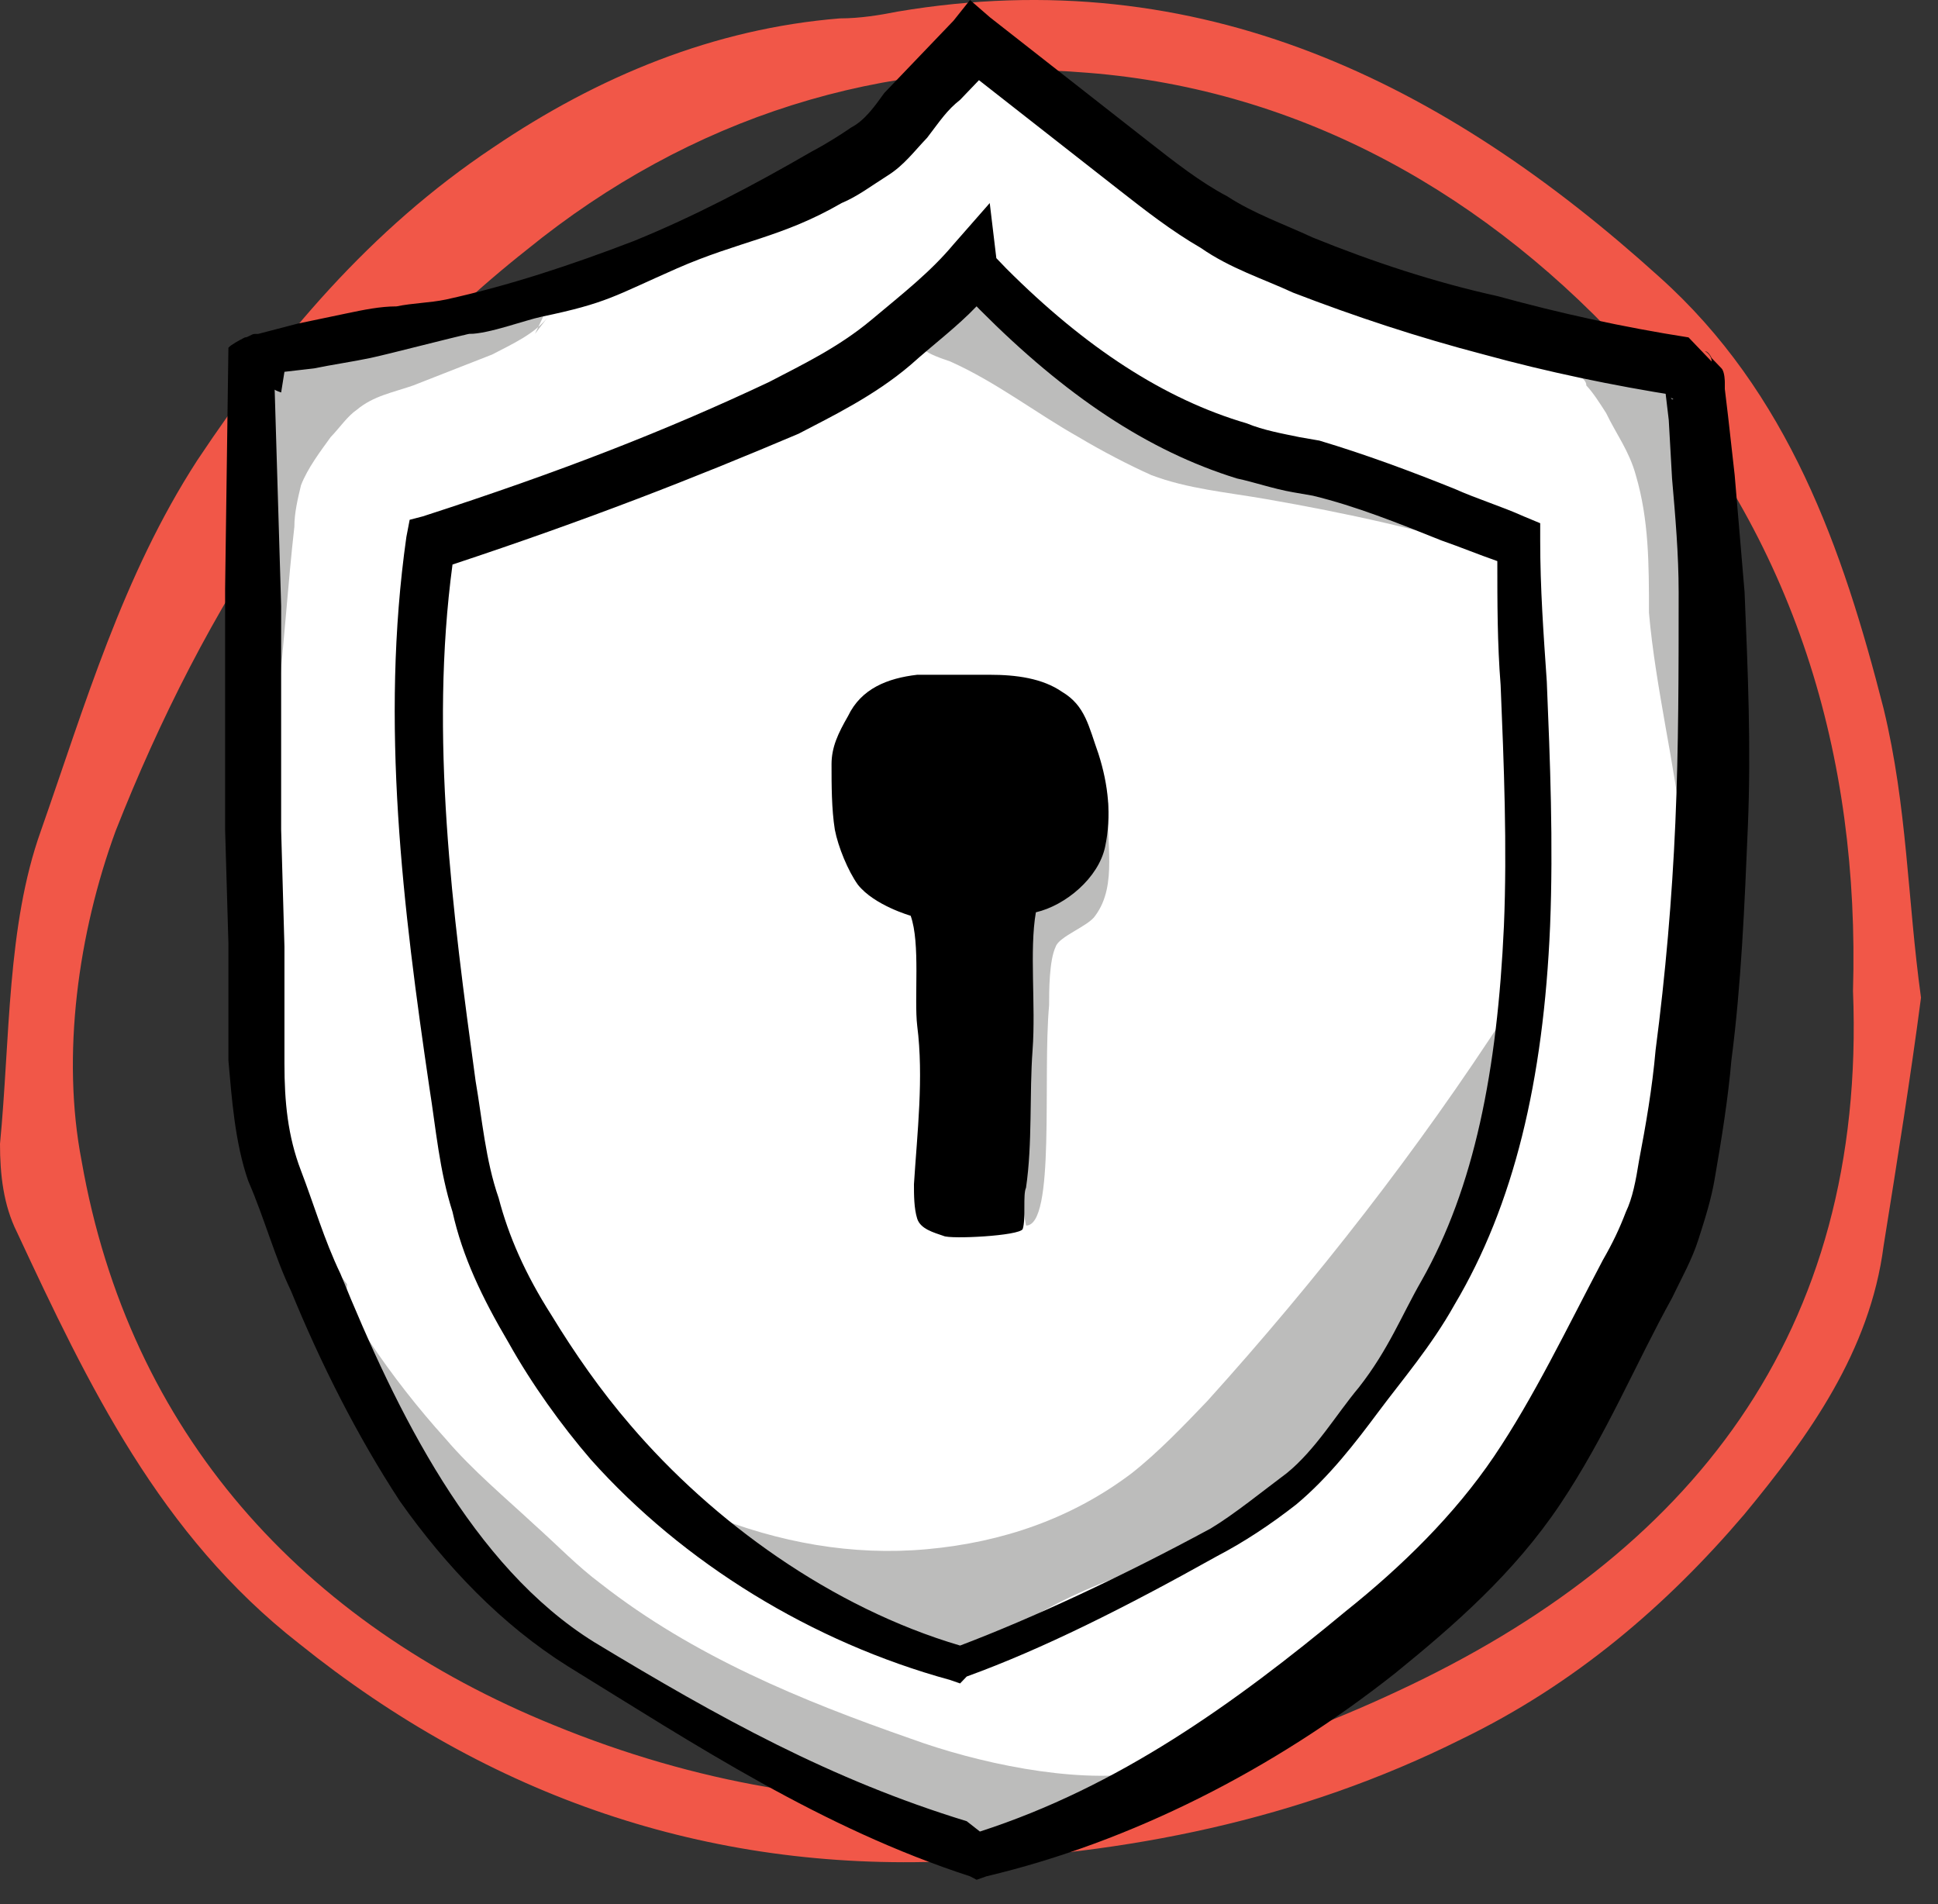 <svg width="57" height="56" viewBox="0 0 57 56" fill="none" xmlns="http://www.w3.org/2000/svg">
<rect x="0" y="0" width="57" height="56" fill="#333333" stroke="none"/>
<path d="M56.5 29.341C56.2 31.641 55.8 34.141 55.4 36.641C55 39.741 53.2 42.241 51.3 44.541C49 47.241 46.3 49.541 43 51.141C38.2 53.541 33.1 54.541 27.9 54.741C20.8 55.041 14.4 52.841 8.8 48.341C4.7 45.141 2.6 40.741 0.5 36.241C0.1 35.441 0 34.541 0 33.641C0.3 30.541 0.2 27.241 1.2 24.441C2.5 20.741 3.6 16.941 5.8 13.541C8.2 9.941 10.9 6.741 14.5 4.341C17.6 2.241 21 0.841 24.7 0.541C25.3 0.541 25.9 0.441 26.4 0.341C35.3 -1.159 42.5 2.441 48.8 8.141C52.6 11.541 54.2 16.141 55.4 20.841C56.1 23.741 56.1 26.441 56.5 29.341ZM54.5 29.141C54.7 22.241 52.8 15.841 48.1 10.541C43.8 5.741 38.3 2.641 32 2.141C26 1.641 20.3 3.441 15.5 7.341C9.8 11.841 6 17.841 3.4 24.441C2.3 27.441 1.8 31.041 2.4 34.141C3.8 42.141 8.9 47.741 16.3 50.741C24.6 54.141 33 53.541 41.1 49.741C49.7 45.741 54.9 39.241 54.5 29.141Z" fill="#F15748"/>
<path d="M7.395 10.833C7.395 14.782 7.395 18.832 7.395 22.781C7.395 24.806 7.491 26.73 7.491 28.755C7.491 30.577 7.395 32.4 7.879 34.121C8.073 34.931 8.461 35.842 8.752 36.652C10.4 40.601 12.242 44.752 15.538 47.385C16.41 48.094 17.38 48.701 18.349 49.309C21.645 51.334 24.941 53.359 28.625 54.473C33.375 53.157 37.64 50.726 41.421 47.385C42.487 46.474 43.457 45.563 44.329 44.449C45.59 42.829 46.559 40.804 47.528 38.981C48.11 37.867 48.789 36.754 49.079 35.64C49.467 34.425 49.564 33.109 49.758 31.792C50.534 25.008 50.63 18.123 49.855 11.339C49.855 11.137 49.564 11.137 49.467 10.833C45.783 10.226 42.1 9.314 38.61 7.998C37.931 7.694 37.156 7.492 36.477 7.087C35.217 6.479 34.053 5.568 32.987 4.657C31.533 3.543 30.079 2.429 28.625 1.315C28.043 1.923 27.462 2.429 26.977 3.037C26.589 3.442 26.201 3.948 25.813 4.252C25.329 4.657 24.844 4.96 24.359 5.264C20.385 7.593 16.216 9.517 11.757 10.023C10.109 10.124 8.849 10.428 7.395 10.833Z" fill="white"/>
<path d="M16.122 9.313C15.735 9.819 15.056 10.123 14.474 10.427C13.699 10.731 12.923 11.034 12.148 11.338C11.566 11.541 10.984 11.642 10.5 12.047C10.209 12.249 10.015 12.553 9.724 12.857C9.433 13.262 9.046 13.768 8.852 14.274C8.755 14.68 8.658 15.085 8.658 15.489C8.464 17.211 8.367 18.831 8.173 20.552C7.979 22.476 7.882 24.4 7.688 26.323C7.204 21.362 7.107 16.401 7.301 11.44C7.301 11.237 7.301 10.933 7.495 10.832C7.591 10.731 7.688 10.731 7.785 10.731C10.403 9.819 13.408 10.326 16.025 9.212C15.928 9.414 15.832 9.617 15.735 9.819" fill="#BCBCBB"/>
<path d="M20.868 44.549C22.904 45.359 25.037 45.764 27.266 45.562C29.496 45.359 31.532 44.651 33.277 43.334C34.052 42.727 34.828 41.917 35.506 41.208C38.706 37.664 41.711 33.817 44.328 29.767C44.328 33.817 42.874 37.867 40.257 40.904C39.287 42.018 38.221 43.031 37.154 43.942C36.573 44.549 35.894 45.056 35.216 45.461C34.537 45.866 33.858 46.068 33.18 46.271C32.017 46.676 30.95 47.182 29.981 47.789C29.302 48.194 28.624 48.701 27.848 48.599C27.46 48.599 26.976 48.397 26.685 48.194C25.812 47.789 25.037 47.283 24.164 46.878C22.807 46.169 21.45 45.461 20.48 44.246" fill="#BCBCBB"/>
<path d="M33.861 13.972C34.927 14.377 36.091 14.478 37.254 14.681C39.581 15.086 41.907 15.592 44.137 16.301C43.361 15.693 42.489 15.389 41.616 15.086C39.387 14.174 37.254 13.364 35.024 12.554C34.443 12.352 33.861 12.149 33.376 11.846C31.534 10.934 30.08 9.517 28.626 8.099C28.529 7.998 27.172 9.314 27.075 9.517C26.687 10.226 27.366 10.428 27.948 10.631C29.305 11.238 30.468 12.149 31.728 12.858C32.407 13.263 33.182 13.668 33.861 13.972Z" fill="#BCBCBB"/>
<path d="M28.238 49.51L27.947 49.409C23.876 48.295 20.095 45.966 17.381 42.929C16.508 41.916 15.636 40.701 14.957 39.486C14.181 38.17 13.6 36.955 13.309 35.639C12.921 34.423 12.824 33.209 12.63 31.993C11.855 26.728 11.176 21.261 11.952 15.793L12.049 15.287L12.437 15.186C16.508 13.869 19.61 12.654 22.615 11.237C23.585 10.73 24.651 10.224 25.621 9.414C26.59 8.604 27.366 7.997 28.044 7.187L29.11 5.972L29.304 7.592C29.304 7.592 29.401 7.693 29.595 7.895C31.922 10.224 34.248 11.743 36.672 12.452C37.157 12.654 37.738 12.756 38.223 12.857L38.805 12.958C40.162 13.363 41.519 13.869 42.779 14.376C43.458 14.679 44.136 14.882 44.815 15.186L45.3 15.388V15.894C45.3 17.312 45.397 18.628 45.494 20.046C45.591 22.375 45.688 24.805 45.591 27.235C45.397 31.791 44.524 35.436 42.779 38.372C42.101 39.587 41.228 40.6 40.55 41.511C39.871 42.422 39.096 43.435 38.126 44.245C37.351 44.852 36.575 45.359 35.8 45.764C33.085 47.282 30.662 48.498 28.432 49.307L28.238 49.51ZM13.309 16.603C12.63 21.666 13.309 26.83 13.988 31.791C14.181 32.905 14.278 34.12 14.666 35.233C14.957 36.347 15.442 37.461 16.217 38.676C16.896 39.79 17.671 40.904 18.544 41.916C20.967 44.751 24.457 47.282 28.238 48.396C30.371 47.586 32.988 46.371 35.606 44.954C36.284 44.549 37.157 43.84 37.835 43.334C38.708 42.625 39.289 41.612 39.968 40.802C40.84 39.689 41.228 38.676 41.81 37.664C43.361 34.93 44.039 31.487 44.233 27.235C44.33 24.906 44.233 22.476 44.136 20.147C44.039 18.932 44.039 17.717 44.039 16.502C43.458 16.299 42.973 16.097 42.392 15.894C41.131 15.388 39.871 14.882 38.611 14.578L38.029 14.477C37.447 14.376 36.866 14.173 36.381 14.072C33.764 13.262 31.34 11.642 28.82 9.11L28.723 9.009C28.141 9.617 27.462 10.123 26.784 10.73C25.718 11.642 24.457 12.249 23.488 12.756C20.386 14.072 17.284 15.287 13.309 16.603Z" fill="black"/>
<path d="M32.601 23.59C32.504 24.704 32.892 26.02 32.213 26.931C32.02 27.235 31.147 27.539 31.05 27.842C30.856 28.247 30.856 29.159 30.856 29.564C30.662 31.69 31.05 36.044 30.178 36.044C29.984 35.031 29.79 34.019 29.693 33.006C29.596 31.791 29.402 30.576 29.499 29.26C29.596 28.045 29.79 26.83 30.372 25.716C30.565 25.412 30.759 25.109 30.953 24.906C31.147 24.704 31.535 24.602 31.923 24.704" fill="#BCBCBB"/>
<path d="M30.177 34.931C30.37 33.615 30.273 32.197 30.37 30.881C30.467 29.565 30.273 27.945 30.467 26.831C31.34 26.629 32.309 25.819 32.503 24.907C32.697 23.996 32.6 23.085 32.309 22.174C32.019 21.363 31.922 20.756 31.243 20.351C30.661 19.946 29.886 19.845 29.11 19.845C28.432 19.845 27.656 19.845 26.977 19.845C26.105 19.946 25.329 20.25 24.942 21.06C24.651 21.566 24.457 21.971 24.457 22.477C24.457 23.085 24.457 23.794 24.554 24.401C24.651 24.907 24.942 25.616 25.233 26.021C25.717 26.629 26.784 26.932 26.784 26.932C27.075 27.742 26.881 29.362 26.977 30.172C27.171 31.691 26.977 33.311 26.881 34.83C26.881 35.134 26.881 35.539 26.977 35.843C27.075 36.146 27.462 36.248 27.753 36.349C27.947 36.45 29.983 36.349 30.08 36.146C30.177 35.843 30.08 35.134 30.177 34.931Z" fill="black"/>
<path d="M46.657 11.338C46.851 11.541 47.045 11.845 47.239 12.148C47.53 12.756 47.917 13.262 48.111 13.971C48.499 15.287 48.499 16.604 48.499 18.021C48.596 19.135 48.79 20.249 48.984 21.362C49.372 23.489 49.662 25.615 50.05 27.843C50.341 25.919 50.535 23.995 50.438 22.071C50.438 21.261 50.341 20.451 50.244 19.54C50.147 18.628 50.147 17.717 50.05 16.806C49.953 15.49 49.856 14.173 49.759 12.958C49.759 12.452 49.662 11.845 49.566 11.338C49.566 11.237 49.468 11.035 49.468 10.933C49.372 10.832 49.275 10.832 49.178 10.731C48.693 10.528 48.111 10.427 47.627 10.427C47.239 10.427 45.494 10.022 45.3 10.326C45.009 10.832 46.657 10.832 46.657 11.338Z" fill="#BCBCBB"/>
<path d="M9.043 36.249C10.109 38.477 11.466 40.502 13.114 42.324C13.89 43.235 14.86 44.045 15.732 44.855C16.41 45.463 16.992 46.071 17.671 46.577C20.385 48.703 23.584 50.019 26.783 51.133C28.722 51.842 31.533 52.449 33.569 52.146C32.794 52.652 31.146 53.158 30.37 53.664C29.885 53.968 29.401 54.272 28.819 54.272C28.528 54.272 28.14 54.171 27.85 54.069C26.977 53.867 26.202 53.563 25.426 53.158C24.747 52.854 24.166 52.449 23.487 52.044C20.288 50.019 16.508 48.703 13.987 45.767C13.211 44.855 12.533 43.843 11.854 42.83C10.982 41.312 10.109 39.59 10.206 37.768" fill="#BCBCBB"/>
<path d="M8.075 11.34L8.269 17.82V21.06V22.68V24.402L8.366 27.844C8.366 28.958 8.366 30.173 8.366 31.287C8.366 32.401 8.463 33.413 8.851 34.426C9.239 35.438 9.529 36.451 10.014 37.463C11.662 41.513 13.892 46.07 17.479 48.297C21.162 50.525 24.458 52.347 28.433 53.562L28.821 53.866C32.892 52.55 36.285 50.12 39.581 47.386C41.229 46.07 42.78 44.551 43.944 42.83C45.107 41.108 46.076 39.083 47.143 37.058C47.434 36.552 47.627 36.147 47.821 35.641C48.015 35.236 48.112 34.729 48.209 34.122C48.403 33.109 48.597 31.996 48.694 30.882C48.985 28.654 49.178 26.427 49.275 24.199C49.372 21.972 49.372 19.744 49.372 17.415C49.372 16.302 49.275 15.188 49.178 14.074L49.081 12.353L48.985 11.543V11.34C48.985 11.34 49.081 11.644 49.178 11.745C49.275 11.745 49.178 11.745 49.081 11.644C48.985 11.543 48.694 11.34 48.694 11.037V10.935L49.372 11.644C47.434 11.34 45.495 10.935 43.653 10.429C41.714 9.923 39.872 9.315 38.03 8.606C37.158 8.201 36.188 7.898 35.316 7.29C34.443 6.784 33.668 6.176 32.892 5.569L28.239 1.924L29.305 1.823C28.918 2.228 28.53 2.633 28.239 2.936C27.851 3.24 27.657 3.544 27.27 4.05C26.882 4.455 26.591 4.86 26.106 5.164C25.622 5.468 25.234 5.771 24.749 5.974C23.004 6.986 21.744 7.088 19.902 7.898C18.06 8.708 17.866 8.91 15.928 9.315C15.443 9.416 14.376 9.821 13.795 9.821C13.31 9.923 11.371 10.429 10.886 10.53C10.402 10.632 9.723 10.733 9.239 10.834L8.366 10.935L8.269 11.543H8.172H8.269C7.978 11.441 8.075 11.441 8.075 11.34ZM6.718 10.226C6.815 10.125 7.009 10.024 7.203 9.923C7.3 9.923 7.397 9.821 7.494 9.821H7.591L7.978 9.72L8.754 9.518C9.239 9.416 9.723 9.315 10.208 9.214C10.693 9.113 11.177 9.011 11.662 9.011C12.147 8.91 12.632 8.91 13.116 8.809C14.958 8.404 16.8 7.796 18.642 7.088C20.387 6.379 22.132 5.468 23.877 4.455C24.265 4.253 24.749 3.949 25.04 3.746C25.428 3.544 25.719 3.139 26.009 2.734C26.3 2.43 26.688 2.025 27.076 1.62C27.463 1.215 27.754 0.911 28.045 0.608L28.53 0L29.112 0.506L33.765 4.151C34.54 4.759 35.316 5.366 36.091 5.771C36.867 6.278 37.739 6.581 38.612 6.986C40.357 7.695 42.199 8.303 44.041 8.708C45.883 9.214 47.724 9.619 49.663 9.923L50.342 10.632C50.342 10.429 50.148 10.328 50.148 10.328C50.148 10.328 50.245 10.328 50.342 10.53C50.439 10.632 50.536 10.733 50.633 10.834C50.73 10.935 50.73 11.239 50.73 11.239V11.441L50.827 12.252L51.02 13.973C51.117 15.087 51.214 16.302 51.311 17.415C51.408 19.744 51.505 21.972 51.408 24.3C51.311 26.629 51.214 28.958 50.923 31.186C50.827 32.299 50.633 33.514 50.439 34.628C50.342 35.236 50.148 35.843 49.954 36.451C49.76 37.058 49.469 37.565 49.178 38.172C48.112 40.096 47.24 42.222 45.883 44.247C44.525 46.272 42.78 47.791 41.035 49.209C37.449 52.044 33.28 54.17 29.015 55.182L28.724 55.284L28.53 55.182C24.168 53.765 20.484 51.335 16.703 49.006C14.764 47.791 13.116 46.07 11.759 44.146C10.499 42.222 9.432 40.096 8.56 37.969C8.075 36.957 7.784 35.843 7.3 34.729C6.912 33.616 6.815 32.299 6.718 31.186C6.718 29.971 6.718 28.958 6.718 27.743L6.621 24.402V22.68V20.858V17.314L6.718 10.226Z" fill="black"/>
</svg>
